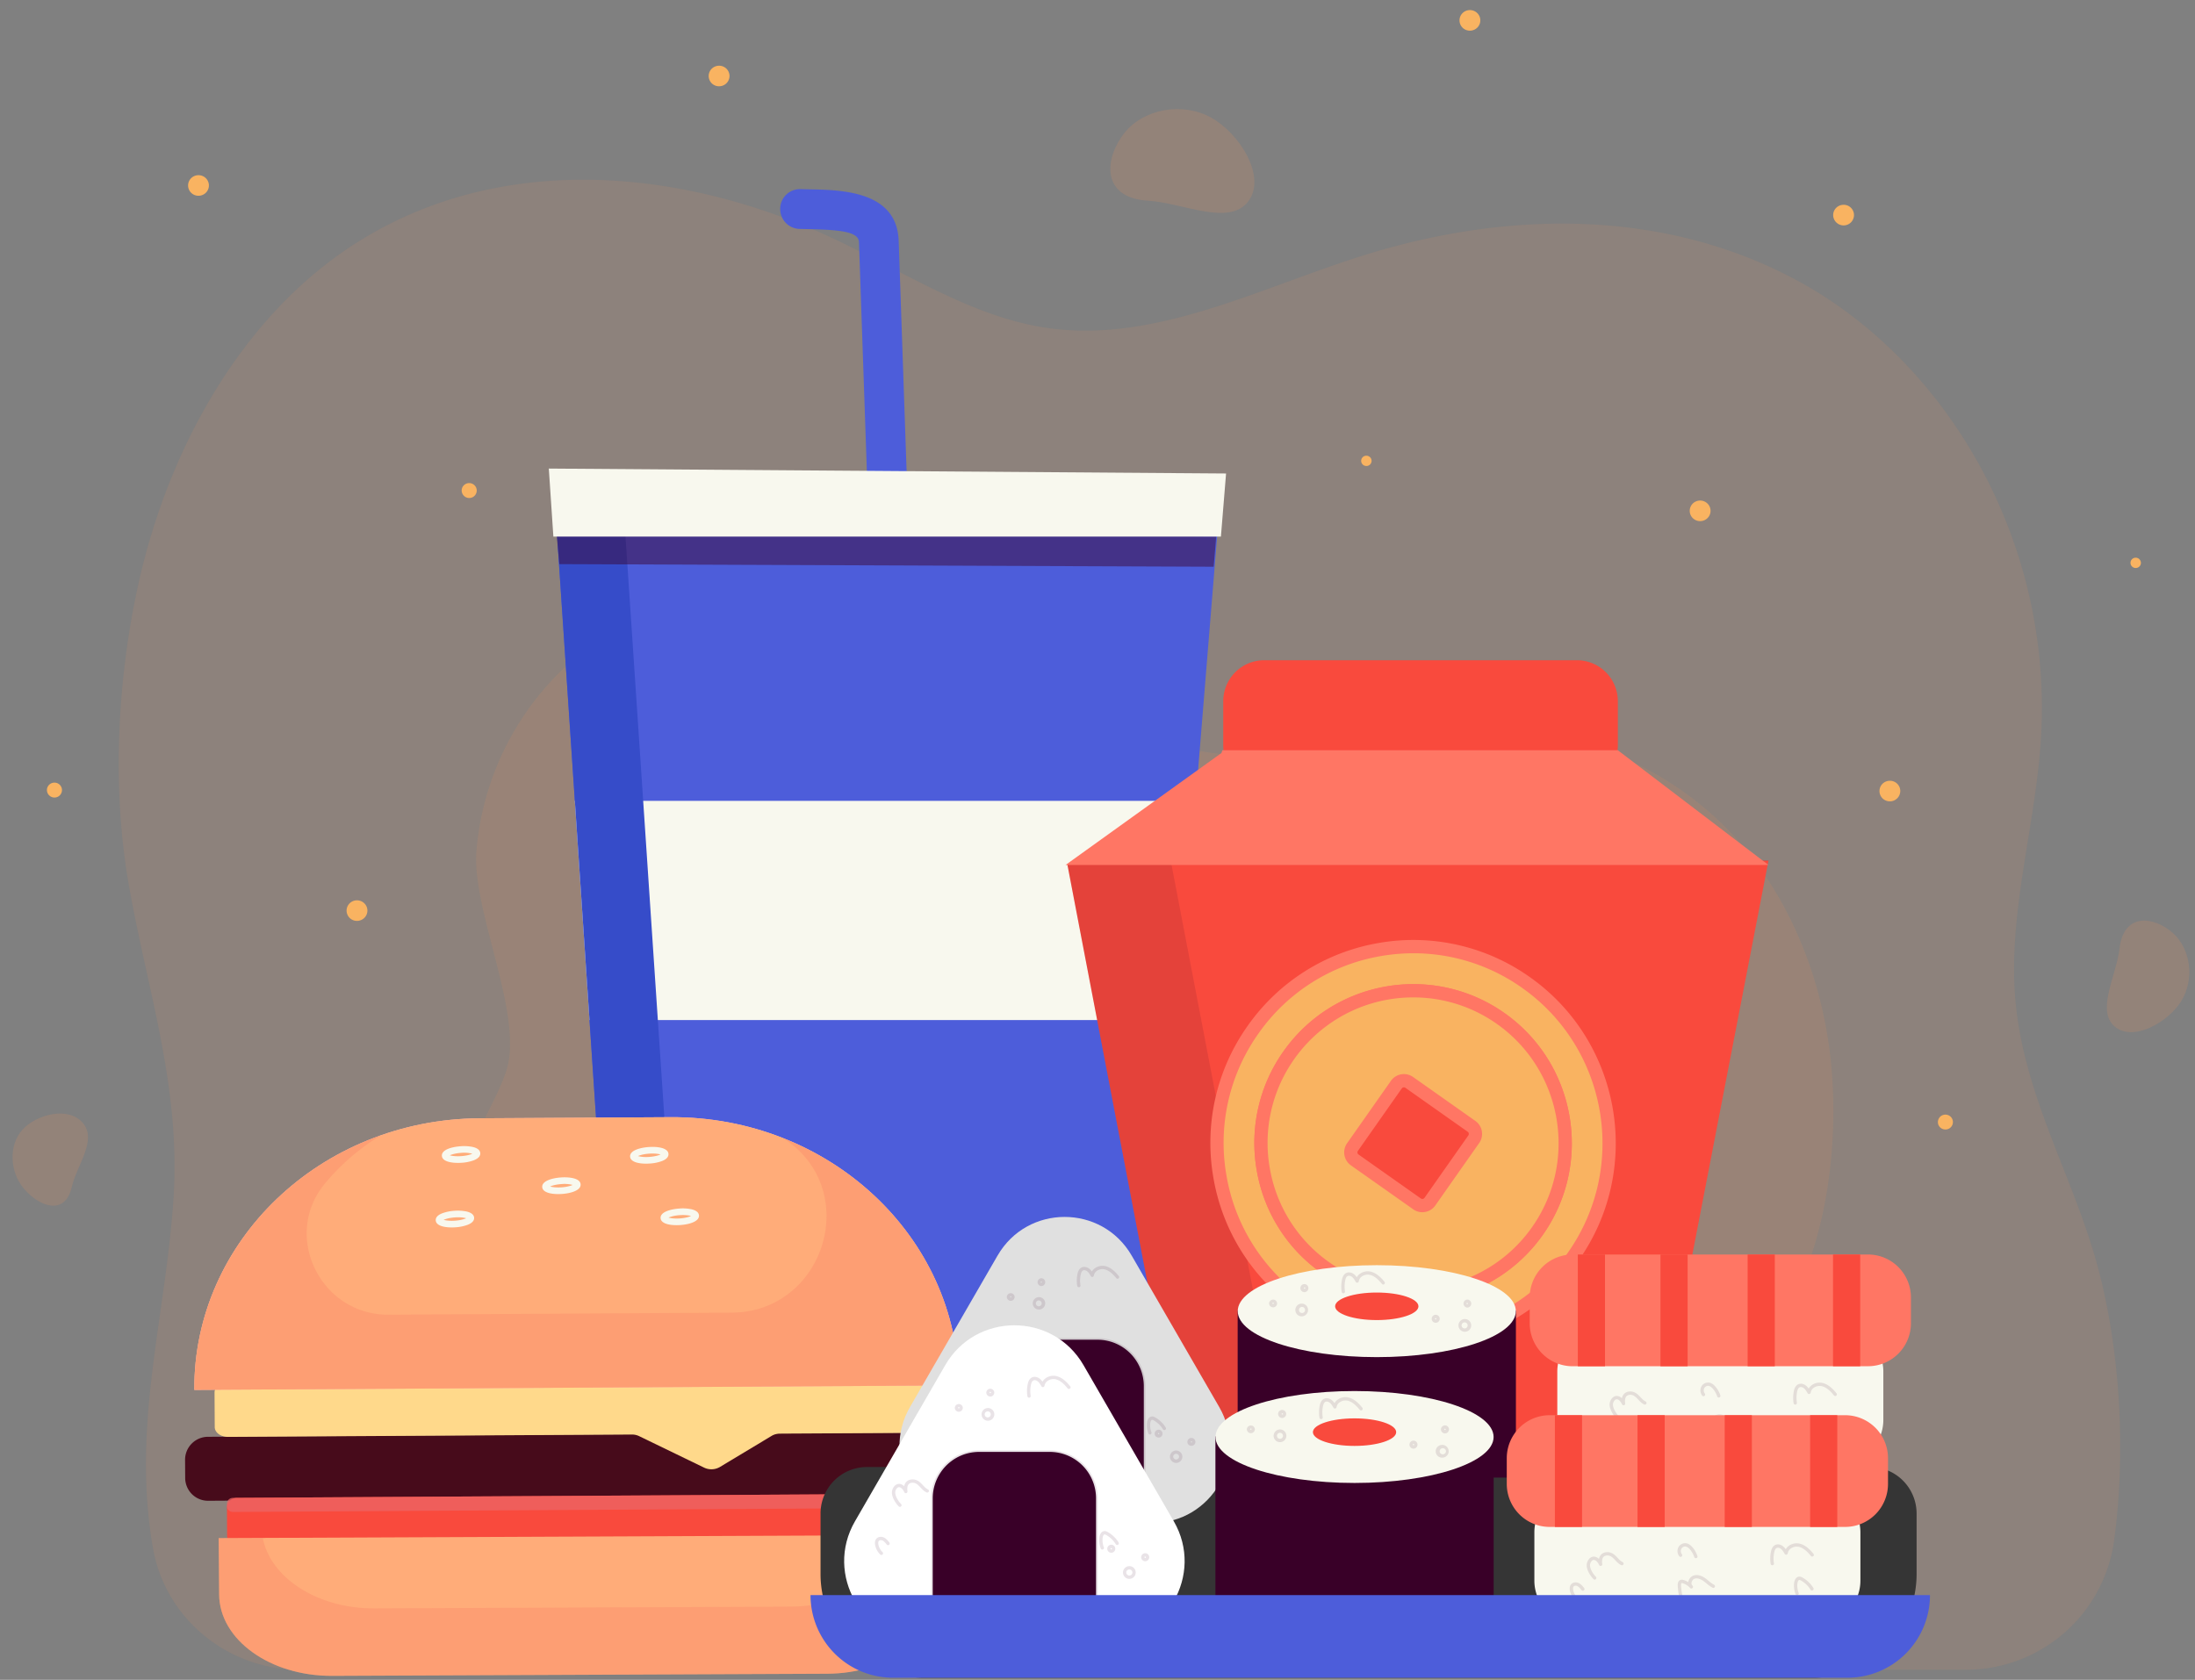 <svg width="145" height="111" fill="none" xmlns="http://www.w3.org/2000/svg"><rect width="100%" height="100%" fill="#808080" stroke="none"/><g opacity=".61"><g opacity=".61"><path opacity=".41" d="M1.58 78.546c-.96-1.144-1.005-2.886-.102-3.892.902-1.004 3.039-1.59 3.999-.446.96 1.144-.404 2.781-.732 4.213-.455 1.998-2.206 1.269-3.165.125Z" fill="#FF9455"/></g><g opacity=".61"><path opacity=".41" d="M143.535 61.648c1.199 1.066 1.446 3.086.552 4.513-.896 1.428-3.216 2.715-4.416 1.65-1.2-1.065.138-3.36.342-5.124.284-2.46 2.321-2.104 3.522-1.038Z" fill="#FF9455"/></g><g opacity=".61"><path opacity=".41" d="M74.262 8.805c1.279-1.621 3.85-2.084 5.744-1.035 1.893 1.05 3.708 3.945 2.43 5.566-1.278 1.62-4.315.064-6.59-.072-3.174-.19-2.863-2.839-1.584-4.46Z" fill="#FF9455"/></g><g opacity=".61"><path opacity=".28" d="M10.086 102.19c-1.366-8.073.823-14.96 1.368-22.877.517-7.494-1.72-13.797-2.961-20.936-1.105-6.354-.737-13.549.65-19.793 1.893-8.524 6.253-16.418 12.535-21.23 9.79-7.498 22.845-6.615 33.658-1.457 4.529 2.16 8.916 5.034 13.766 5.762 7.074 1.06 13.96-2.568 20.85-4.745 9.381-2.962 19.679-3.182 28.53 1.494 10.036 5.302 17.171 17.27 16.337 30.452-.377 5.972-2.309 11.867-1.626 17.8.694 6.017 3.699 11.053 5.291 16.72 1.462 5.211 2.029 12.072 1.174 18.395a9.88 9.88 0 0 1-9.789 8.559H19.805c-4.747 0-8.9-3.371-9.704-8.058l-.015-.086Z" fill="#FF9455"/></g><g opacity=".61"><g opacity=".66"><path opacity=".47" d="M120.997 70.71c-.472-5.78-2.746-11.569-6.683-15.706-6.134-6.447-15.416-8.072-23.548-6.582-3.408.624-6.786 1.73-10.275 1.381-5.087-.506-9.568-3.986-14.2-6.538-6.306-3.472-13.533-5.34-20.238-3.83a18.805 18.805 0 0 0-14.576 16.77c-.335 3.89 3.088 10.745 2.007 14.432-1.096 3.74-9.097 15.194-8.9 23.906.168 7.427 1.542 10.475 3.566 13.963a3.65 3.65 0 0 0 3.16 1.828h80.369a3.636 3.636 0 0 0 2.138-.691 3.65 3.65 0 0 0 1.327-1.816c1.115-3.426 1.647-6.669.114-11.407-1.517-4.69 2.605-8.553 4.199-12.919 1.418-3.885 1.887-8.557 1.54-12.79Z" fill="#FF9455"/></g></g></g><path d="M59.95 72.402a1.31 1.31 0 0 1-1.31-1.27l-1.896-55.129c-.024-.675-1.144-.82-3.34-.862l-.587-.014a1.308 1.308 0 0 1-1.19-.844 1.316 1.316 0 0 1-.086-.505 1.302 1.302 0 0 1 1.348-1.28l.565.013c2.167.042 5.795.112 5.912 3.4l1.896 55.13a1.316 1.316 0 0 1-1.265 1.36h-.047Z" fill="#4D5DDA"/><path d="m42.263 92.928 31.725.231a1.841 1.841 0 0 0 1.85-1.696l4.9-60.127-44.23-.322 4.033 60.288a1.744 1.744 0 0 0 1.722 1.626Z" fill="#4D5DDA"/><path d="m37.973 52.918.969 14.487h38.857l1.18-14.487H37.973Z" fill="#F8F8EE"/><path d="m36.508 31.014 44.23.322-.029.365-39.66-.29L45.082 91.7a1.742 1.742 0 0 0 .672 1.253l-3.49-.025a1.737 1.737 0 0 1-1.723-1.626l-4.033-60.29v.002Z" fill="#364CC9"/><path opacity=".46" d="m80.341 35.45-43.59-.317.2 2.144 43.222.172.168-1.999Z" fill="#390028"/><path d="m36.254 30.962.301 4.494h44.098l.34-4.168-44.739-.326Z" fill="#F8F8EE"/><path d="M104.163 43.626H83.517a2.707 2.707 0 0 0-2.506 1.679c-.136.33-.206.683-.206 1.04v2.887a2.722 2.722 0 0 0 1.674 2.511c.329.137.682.207 1.038.207h20.646a2.71 2.71 0 0 0 2.711-2.718v-2.887a2.71 2.71 0 0 0-2.711-2.719ZM70.505 57.1l7.68 40.126h30.843l7.798-40.361-46.321.235Z" fill="#F94A3D"/><path opacity=".11" d="m116.819 56.901.006-.035-46.32.234 7.68 40.127h6.88L77.381 57.1l39.437-.199Z" fill="#390028"/><path d="M80.746 49.576h26.128l9.951 7.582H70.388l10.3-7.4" fill="#FF7664"/><path d="M87.565 83.773c-4.538-3.203-5.627-9.486-2.431-14.034 3.195-4.549 9.463-5.64 14.001-2.438 4.539 3.202 5.627 9.485 2.433 14.034-3.196 4.548-9.465 5.64-14.003 2.438Zm13.242-18.851c-5.85-4.127-13.93-2.721-18.047 3.141-4.118 5.864-2.715 13.962 3.134 18.088 5.85 4.128 13.93 2.722 18.048-3.141 4.117-5.863 2.713-13.961-3.135-18.088Z" fill="#F9B361"/><path d="M87.817 83.414c4.335 3.058 10.344 2.012 13.393-2.332 3.051-4.344 2.007-10.366-2.327-13.423-4.333-3.056-10.342-2.012-13.392 2.331a9.579 9.579 0 0 0-1.61 7.196 9.587 9.587 0 0 0 3.936 6.228Zm5.519 2.629c-2.086 0-4.191-.62-6.023-1.913a10.43 10.43 0 0 1-4.294-6.795 10.466 10.466 0 0 1 1.756-7.85c3.33-4.737 9.883-5.879 14.612-2.543 4.728 3.336 5.867 9.906 2.539 14.645a10.477 10.477 0 0 1-8.59 4.456Zm.041-23.053c-.72 0-1.444.062-2.168.188a12.415 12.415 0 0 0-8.091 5.137 12.475 12.475 0 0 0-2.098 9.368 12.475 12.475 0 0 0 5.127 8.11 12.415 12.415 0 0 0 9.345 2.103 12.415 12.415 0 0 0 8.091-5.138c3.972-5.657 2.614-13.497-3.029-17.478a12.405 12.405 0 0 0-7.177-2.29Zm-.055 25.97c-2.751 0-5.434-.857-7.68-2.45a13.34 13.34 0 0 1-5.484-8.677 13.359 13.359 0 0 1 2.244-10.022 13.314 13.314 0 0 1 8.657-5.497 13.29 13.29 0 0 1 10 2.25c6.037 4.259 7.489 12.647 3.24 18.698a13.288 13.288 0 0 1-8.657 5.497c-.766.133-1.542.2-2.32.2Z" fill="#FF7664"/><path d="M94.458 79.403a.61.61 0 0 1-.85.147l-4.116-2.903a.612.612 0 0 1-.147-.852l2.899-4.125a.607.607 0 0 1 .848-.148l4.117 2.905a.61.61 0 0 1 .147.85l-2.898 4.126Zm4.677-12.102c-4.538-3.202-10.806-2.11-14.001 2.438-3.196 4.548-2.107 10.831 2.431 14.034 4.54 3.202 10.808 2.11 14.003-2.438 3.194-4.55 2.106-10.832-2.433-14.034Z" fill="#F9B361"/><path d="M92.742 71.849a.174.174 0 0 0-.141.073l-2.898 4.126a.173.173 0 0 0 .04.24l4.118 2.905a.174.174 0 0 0 .24-.042l2.897-4.126a.176.176 0 0 0 .005-.19.165.165 0 0 0-.047-.05l-4.116-2.904a.168.168 0 0 0-.098-.032Zm1.216 8.252c-.215 0-.425-.067-.601-.192l-4.117-2.904a1.05 1.05 0 0 1-.252-1.462l2.897-4.125a1.048 1.048 0 0 1 1.459-.254l4.117 2.905c.228.16.38.401.428.678.047.276-.014.554-.176.783l-2.898 4.126c-.203.29-.527.445-.857.445Zm-.594-14.194a9.6 9.6 0 0 0-7.873 4.084 9.58 9.58 0 0 0-1.61 7.194 9.587 9.587 0 0 0 3.936 6.23c4.335 3.057 10.344 2.011 13.393-2.333 3.051-4.344 2.007-10.365-2.327-13.423a9.546 9.546 0 0 0-5.519-1.752Zm-.028 20.136a10.41 10.41 0 0 1-6.023-1.913 10.427 10.427 0 0 1-4.294-6.795 10.462 10.462 0 0 1 1.757-7.849c3.329-4.738 9.882-5.88 14.611-2.543 4.728 3.335 5.867 9.905 2.539 14.644a10.482 10.482 0 0 1-8.59 4.456Z" fill="#FF7664"/><path d="m62.601 98.882-48.849.287a1.506 1.506 0 0 1-1.4-.926 1.517 1.517 0 0 1-.119-.578l-.007-1.2a1.515 1.515 0 0 1 1.501-1.523l48.85-.288a1.51 1.51 0 0 1 1.518 1.506l.007 1.2a1.515 1.515 0 0 1-1.5 1.522Z" fill="#470B1B"/><path d="m61.243 94.676-9.724.056a1.073 1.073 0 0 0-.538.144l-3.438 2.068a1.114 1.114 0 0 1-1.016.041l-4.313-2.09a1.086 1.086 0 0 0-.478-.105l-26.676.158c-.481.002-.873-.29-.875-.65l-.013-2.28c-.002-.361.386-.658.867-.66l46.183-.273c.48-.003.873.289.875.652l.013 2.278c.002.362-.387.658-.867.661Z" fill="#FFD98B"/><path d="m60.603 101.85-44.946.265a.654.654 0 0 1-.656-.649l-.009-1.833a.654.654 0 0 1 .647-.657l44.946-.265a.65.65 0 0 1 .656.65l.01 1.833a.653.653 0 0 1-.648.656Z" fill="#F94A3D"/><path opacity=".74" d="m60.852 99.64-45.469.268a.391.391 0 0 1-.393-.39v-.148a.393.393 0 0 1 .388-.393l45.468-.268c.216 0 .391.173.393.389v.15a.391.391 0 0 1-.387.392Z" fill="#EC6565"/><path d="m54.645 110.598-32.709.141c-4.096.017-7.437-2.388-7.461-5.375l-.03-3.729 47.545-.204.031 3.728c.024 2.987-3.278 5.421-7.376 5.439Z" fill="#FFAC79"/><path opacity=".25" d="m61.991 101.431-2.457.012c-.46 2.648-3.545 4.706-7.309 4.721l-27.484.118c-3.764.017-6.88-2.015-7.382-4.659l-2.914.012.03 3.729c.024 2.987 3.365 5.392 7.46 5.375l32.71-.141c4.098-.017 7.4-2.452 7.376-5.439l-.03-3.728Z" fill="#F97762"/><path d="m63.337 91.544-50.5.298c-.059-9.85 8.378-17.885 18.842-17.946l12.607-.074c10.463-.062 18.993 7.874 19.05 17.722Z" fill="#FFB6AF"/><path opacity=".08" d="m63.337 91.544-50.5.298c-.059-9.85 8.378-17.885 18.842-17.946l12.607-.074c10.463-.062 18.993 7.874 19.05 17.722Z" fill="#FFF6F7"/><path d="m63.337 91.544-50.5.298c-.059-9.85 8.378-17.885 18.842-17.946l12.607-.074c10.463-.062 18.993 7.874 19.05 17.722Z" fill="#FFAC79"/><path opacity=".25" d="m51.739 75.21.115.076c5.103 3.406 2.608 11.416-3.523 11.452l-22.676.134c-4.473.026-7.05-5.209-4.196-8.659a14.76 14.76 0 0 1 3.69-3.187c-7.229 2.547-12.357 9.129-12.312 16.816l50.5-.297c-.043-7.361-4.82-13.652-11.598-16.335Z" fill="#F97762"/><path d="M36.346 78.403c.14.042.4.078.748.055.349-.025.601-.099.735-.16a2.179 2.179 0 0 0-.75-.056c-.347.024-.6.098-.733.16Zm.529.5c-.515 0-1.032-.118-1.056-.464-.027-.402.646-.593 1.23-.635.58-.04 1.278.053 1.306.455.028.402-.644.594-1.23.636a3.898 3.898 0 0 1-.25.008Zm7.289 1.553c.141.043.404.08.749.056.348-.025.6-.098.735-.16-.142-.043-.4-.08-.75-.056-.348.024-.6.098-.734.16Zm.53.502c-.516 0-1.031-.118-1.056-.465-.01-.134.057-.326.43-.471.214-.084.498-.142.8-.163a2.79 2.79 0 0 1 .813.048c.39.092.483.271.493.407.026.403-.645.594-1.23.635a3.953 3.953 0 0 1-.25.01Zm-2.545-4.567c.141.042.4.083.75.056.348-.025.6-.098.735-.16-.141-.043-.398-.08-.75-.056-.348.024-.6.098-.735.16Zm.53.502c-.515 0-1.03-.118-1.055-.465-.01-.134.057-.326.43-.471.213-.084.498-.142.8-.163.58-.042 1.278.052 1.305.455.01.135-.058.327-.429.472a2.808 2.808 0 0 1-.8.163 3.899 3.899 0 0 1-.25.009ZM29.31 80.606c.142.042.404.08.75.055.348-.024.6-.098.735-.16-.142-.043-.401-.081-.75-.056-.347.025-.601.098-.735.16Zm.53.501c-.515 0-1.031-.118-1.055-.465-.01-.134.057-.326.43-.47.257-.093.526-.148.8-.164a2.87 2.87 0 0 1 .813.048c.39.092.483.272.492.407.01.136-.058.327-.43.472a2.809 2.809 0 0 1-.799.163 3.899 3.899 0 0 1-.251.01Zm-.123-4.766c.141.043.402.08.75.055.348-.024.6-.098.734-.16a2.202 2.202 0 0 0-.75-.056c-.347.025-.6.099-.734.16Zm.53.501c-.515 0-1.032-.118-1.056-.464-.01-.135.058-.326.43-.472.214-.083.498-.141.8-.163.272-.023.546-.007.814.048.39.092.482.272.492.407.01.136-.058.327-.43.473a2.805 2.805 0 0 1-.8.163 3.898 3.898 0 0 1-.25.008Z" fill="#F8F8EE"/><path d="M119.769 110.862H61.044c-3.777 0-6.84-3.069-6.84-6.855v-3.994a3.081 3.081 0 0 1 .9-2.175 3.067 3.067 0 0 1 2.169-.9h66.268a3.059 3.059 0 0 1 2.17.9 3.084 3.084 0 0 1 .898 2.175v3.994c0 3.786-3.063 6.855-6.84 6.855Z" fill="#353535"/><path d="m65.897 82.968-5.783 10.005c-1.969 3.406.492 7.665 4.43 7.665h11.567c3.939 0 6.4-4.26 4.43-7.665l-5.783-10.005c-1.968-3.407-6.891-3.407-8.86 0Z" fill="#E0E0E0"/><path opacity=".11" d="M62.995 92.052a.113.113 0 0 1-.078-.032c-.194-.191-.413-.536-.438-.84a.644.644 0 0 1 .175-.481.428.428 0 0 1 .32-.126c.11.01.21.068.294.148a.57.57 0 0 1 .073-.196c.156-.257.502-.293.75-.176.16.076.271.195.38.312.1.106.193.206.316.263a.109.109 0 0 1 .067.106.109.109 0 0 1-.075.1.11.11 0 0 1-.086-.008c-.16-.075-.272-.195-.38-.311-.1-.107-.194-.207-.316-.265-.152-.072-.377-.057-.471.094-.064.106-.064.287-.045.408a.11.11 0 0 1-.076.123.108.108 0 0 1-.13-.06c-.07-.152-.195-.31-.319-.319-.066-.013-.116.032-.148.064a.403.403 0 0 0-.11.306c.02.238.202.533.373.702a.11.11 0 0 1 .025.12.112.112 0 0 1-.101.069v-.001Zm-1.187 3.084a.113.113 0 0 1-.075-.03 1.155 1.155 0 0 1-.326-.59c-.034-.158-.018-.288.046-.386.116-.18.355-.196.516-.12.153.072.262.209.35.32a.11.11 0 0 1-.055.174.11.11 0 0 1-.083-.01.11.11 0 0 1-.032-.028c-.078-.097-.166-.208-.272-.258-.079-.038-.194-.031-.242.041-.038.06-.028.154-.014.222a.924.924 0 0 0 .262.476.11.11 0 0 1 .027.12.11.11 0 0 1-.102.07Zm7.667-4.457a.108.108 0 0 1-.104-.075 1.442 1.442 0 0 0-.278-.49c-.09-.103-.174-.161-.255-.179a.282.282 0 0 0-.288.139.318.318 0 0 0 .03.342.11.11 0 0 1-.015.154.11.11 0 0 1-.154-.016.537.537 0 0 1-.051-.587.495.495 0 0 1 .523-.246c.13.027.249.106.374.248.143.165.253.36.322.567a.111.111 0 0 1-.016.098.11.11 0 0 1-.088.045Zm-.947 4.363a.11.11 0 0 1-.107-.085 4.601 4.601 0 0 1-.11-.764c-.014-.25.084-.344.168-.378a.316.316 0 0 1 .218.004c.104.031.2.075.29.131a.534.534 0 0 1 .295-.402c.306-.134.623.033.786.146.079.054.154.117.228.178.116.095.224.185.347.247a.11.11 0 0 1 .048.147c-.029.056-.096.077-.147.048a2.131 2.131 0 0 1-.387-.274c-.07-.057-.14-.115-.214-.166-.126-.086-.365-.215-.573-.126-.084.036-.152.138-.167.245a.216.216 0 0 0 .028.148l.04.041a.109.109 0 0 1-.002.15.108.108 0 0 1-.148.009.36.36 0 0 1-.055-.054 1.081 1.081 0 0 0-.433-.26c-.013-.005-.055-.02-.07-.01-.017.007-.04.057-.033.165.013.244.048.487.104.726a.11.11 0 0 1-.02.093.11.11 0 0 1-.086.041Zm2.74-9.984a.11.11 0 0 1-.108-.092 2.173 2.173 0 0 1 .014-.768c.027-.135.08-.325.24-.425.175-.111.394-.054.534.054.072.056.13.123.178.194a.724.724 0 0 1 .21-.223.864.864 0 0 1 .656-.14c.408.082.717.416.915.661a.108.108 0 0 1 .024.08.11.11 0 0 1-.077.094.108.108 0 0 1-.084-.009.11.11 0 0 1-.032-.028c-.177-.217-.451-.514-.79-.583a.633.633 0 0 0-.488.105.454.454 0 0 0-.2.308.11.11 0 0 1-.087.092.112.112 0 0 1-.115-.053c-.066-.115-.14-.245-.243-.324-.078-.06-.2-.099-.284-.044-.066.042-.113.135-.142.283-.045.228-.05.461-.014.69a.11.11 0 0 1-.09.127l-.017.001Zm4.693 9.732a.109.109 0 0 1-.101-.069 1.483 1.483 0 0 1-.092-.71c.023-.185.115-.389.312-.41.098-.017.173.027.24.064.278.157.516.386.687.663a.11.11 0 0 1-.033.156.108.108 0 0 1-.085.013.11.11 0 0 1-.068-.054 1.67 1.67 0 0 0-.61-.586.225.225 0 0 0-.107-.039c-.06.007-.106.118-.118.22-.024.203.002.41.076.603a.109.109 0 0 1-.1.15Z" fill="#390028"/><path opacity=".11" d="M65.206 100.529H75.45v-8.934c-.001-.785-.312-1.536-.865-2.09a2.95 2.95 0 0 0-2.086-.868h-4.343a2.95 2.95 0 0 0-2.085.867 2.964 2.964 0 0 0-.865 2.09v8.935Zm10.352.219H65.096a.102.102 0 0 1-.041-.009.102.102 0 0 1-.06-.059.107.107 0 0 1-.008-.042v-9.044c0-.842.335-1.65.93-2.244.594-.596 1.4-.93 2.24-.932h4.342c.84.001 1.646.336 2.24.931.594.596.928 1.403.929 2.245v9.044a.107.107 0 0 1-.008.042.102.102 0 0 1-.06.059.102.102 0 0 1-.042.009Z" fill="#390028"/><path d="M75.558 100.638H65.096v-9.044a3.072 3.072 0 0 1 1.89-2.833c.37-.154.769-.233 1.17-.233H72.5c.811 0 1.59.323 2.163.898a3.07 3.07 0 0 1 .896 2.168v9.044Z" fill="#390028"/><path opacity=".11" d="M68.786 84.682a.041.041 0 0 0-.03.012.041.041 0 0 0-.012.03c0 .045.083.045.083 0a.042.042 0 0 0-.041-.042Zm0 .302a.26.26 0 0 1-.172-.438.26.26 0 0 1 .172-.083.259.259 0 0 1 .26.26.26.26 0 0 1-.26.26Zm-2.018.673a.042.042 0 0 0-.042.041c0 .044.083.046.083 0a.041.041 0 0 0-.041-.041Zm0 .3a.26.26 0 0 1-.26-.259.261.261 0 0 1 .439-.176c.048.046.077.11.08.176a.258.258 0 0 1-.26.26Zm1.867-.025a.192.192 0 1 0-.001.383.192.192 0 0 0 .001-.383Zm0 .602a.41.41 0 0 1-.29-.702.41.41 0 0 1 .7.291.41.41 0 0 1-.41.411ZM78.71 95.236a.044.044 0 0 0-.018.004.042.042 0 0 0-.023.041c0 .011.005.021.013.028a.044.044 0 0 0 .06-.005.041.041 0 0 0-.006-.058.045.045 0 0 0-.026-.01Zm.115.138h.003-.003Zm-.117.164a.26.26 0 0 1-.023-.52.262.262 0 0 1 .19.059.262.262 0 0 1-.017.414.26.26 0 0 1-.15.047Zm-2.173-.846a.039.039 0 0 0-.031.015.04.04 0 0 0-.01.03c0 .007.003.018.015.027a.04.04 0 0 0 .058-.004c.014-.018.012-.045-.006-.058a.041.041 0 0 0-.026-.01Zm.116.138h.003-.003Zm-.116.163a.265.265 0 0 1-.23-.139.26.26 0 1 1 .43.046.26.26 0 0 1-.2.093Zm1.16 1.072a.19.19 0 0 0-.184.133.188.188 0 0 0-.008.075.193.193 0 0 0 .336.1.193.193 0 0 0 .047-.135.19.19 0 0 0-.191-.174Zm0 .602a.41.41 0 1 1 0-.82.41.41 0 0 1 0 .82Z" fill="#390028"/><path d="M121.585 96.669h-15.883a2.832 2.832 0 0 1-1.997-.832 2.847 2.847 0 0 1-.831-2.001v-3.21c.003-.75.301-1.47.831-2 .53-.532 1.248-.83 1.997-.833h15.883a2.839 2.839 0 0 1 2.827 2.833v3.21a2.838 2.838 0 0 1-2.827 2.833Z" fill="#F8F8EE"/><path opacity=".11" d="M106.86 93.761a.11.11 0 0 1-.077-.031c-.198-.197-.425-.55-.452-.865a.645.645 0 0 1 .18-.492.402.402 0 0 1 .327-.129.491.491 0 0 1 .304.154.638.638 0 0 1 .077-.207c.162-.264.519-.299.768-.18.165.078.281.202.392.322.103.108.2.212.326.272a.107.107 0 0 1 .063.105.12.12 0 0 1-.01.042.11.11 0 0 1-.147.052c-.164-.079-.279-.202-.39-.323-.103-.108-.2-.211-.327-.272-.16-.075-.392-.06-.488.097-.068.112-.07.292-.049.425a.107.107 0 0 1-.076.123.106.106 0 0 1-.076-.005.11.11 0 0 1-.054-.055c-.073-.157-.202-.321-.33-.331-.075-.012-.123.033-.156.065a.429.429 0 0 0-.115.319c.02.247.21.552.387.727a.109.109 0 0 1 .03.056.107.107 0 0 1-.005.064.116.116 0 0 1-.041.05.107.107 0 0 1-.061.017Zm-1.224 1.382a.111.111 0 0 1-.075-.03 1.18 1.18 0 0 1-.335-.605c-.034-.163-.018-.297.047-.399.119-.182.361-.198.528-.12.158.073.265.209.36.328a.11.11 0 0 1 .02.038c.004.014.005.028.004.042a.116.116 0 0 1-.013.041.1.1 0 0 1-.028.033.11.11 0 0 1-.154-.017c-.083-.106-.17-.215-.281-.267-.086-.038-.204-.032-.253.043-.04.062-.031.16-.017.233.04.187.137.363.272.49a.108.108 0 0 1-.014.17.108.108 0 0 1-.061.02Zm7.905-2.796a.106.106 0 0 1-.064-.021.107.107 0 0 1-.04-.055 1.454 1.454 0 0 0-.287-.506c-.094-.107-.18-.167-.264-.186a.291.291 0 0 0-.301.144.34.34 0 0 0 .03.357.103.103 0 0 1 .025.08.103.103 0 0 1-.04.074.103.103 0 0 1-.037.02.102.102 0 0 1-.083-.009.105.105 0 0 1-.033-.027.552.552 0 0 1-.054-.602.506.506 0 0 1 .539-.25c.132.027.258.111.381.255.147.165.262.368.332.582a.126.126 0 0 1 .004.05.104.104 0 0 1-.02.048.109.109 0 0 1-.088.046Zm-.977 2.7a.111.111 0 0 1-.068-.025.113.113 0 0 1-.038-.06 4.633 4.633 0 0 1-.113-.787c-.014-.257.085-.352.169-.389a.342.342 0 0 1 .225.003c.106.034.208.08.303.14a.553.553 0 0 1 .303-.417c.312-.136.638.034.804.15.081.056.16.12.238.184.118.098.231.19.357.255a.115.115 0 0 1 .034.026c.009.01.016.023.021.037a.123.123 0 0 1 .005.043.1.1 0 0 1-.012.041.1.1 0 0 1-.026.034.116.116 0 0 1-.037.02.113.113 0 0 1-.084-.006c-.148-.076-.274-.18-.397-.281a3.663 3.663 0 0 0-.223-.173c-.104-.072-.369-.23-.594-.13-.086.038-.158.144-.174.256a.224.224 0 0 0 .029.154l.041.043c.019.02.029.046.029.074 0 .028-.01.055-.029.075a.11.11 0 0 1-.149.011 1.145 1.145 0 0 0-.503-.326.237.237 0 0 0-.077-.01c-.017.008-.042.06-.034.173.013.249.05.501.107.75a.101.101 0 0 1 0 .049.107.107 0 0 1-.107.085Zm6.028-2.232a.11.11 0 0 1-.108-.092 2.285 2.285 0 0 1 .014-.791c.028-.138.084-.334.246-.436.157-.099.376-.076.548.057a.913.913 0 0 1 .186.203.73.73 0 0 1 .217-.234.877.877 0 0 1 .673-.144c.422.086.74.43.942.68.011.01.019.024.025.038a.111.111 0 0 1-.005.089.108.108 0 0 1-.113.06.113.113 0 0 1-.043-.017.102.102 0 0 1-.032-.031c-.183-.226-.464-.532-.818-.605a.676.676 0 0 0-.504.108.468.468 0 0 0-.207.322.112.112 0 0 1-.089.091.109.109 0 0 1-.114-.052c-.072-.125-.146-.254-.252-.335-.079-.061-.207-.1-.298-.045-.068.044-.116.14-.147.294-.046.235-.05.476-.013.713a.122.122 0 0 1-.002.042.108.108 0 0 1-.017.039.11.11 0 0 1-.032.029.103.103 0 0 1-.039.015.079.079 0 0 1-.018.002Zm1.637 1.972a.108.108 0 0 1-.101-.069 1.516 1.516 0 0 1-.094-.73c.022-.19.118-.4.318-.422.09-.014.171.026.243.067.291.163.535.398.709.683a.097.097 0 0 1 .015.04.103.103 0 0 1-.019.081.108.108 0 0 1-.032.03.104.104 0 0 1-.082.012.111.111 0 0 1-.039-.017.11.11 0 0 1-.028-.032 1.753 1.753 0 0 0-.63-.606.274.274 0 0 0-.113-.04c-.065.007-.113.12-.126.23-.024.21.004.427.081.623a.12.12 0 0 1 .008.042.101.101 0 0 1-.009.042.109.109 0 0 1-.101.066Z" fill="#390028"/><path d="M123.407 90.28H103.88a2.832 2.832 0 0 1-1.997-.832 2.849 2.849 0 0 1-.832-2.001V85.73a2.85 2.85 0 0 1 .831-2.002 2.835 2.835 0 0 1 1.998-.832h19.527c.75.002 1.468.301 1.998.832.529.531.828 1.251.83 2.002v1.716a2.843 2.843 0 0 1-.831 2 2.83 2.83 0 0 1-1.997.832Z" fill="#FF7664"/><path d="M104.229 90.28h1.795v-7.383h-1.795v7.382Zm5.459 0h1.795v-7.383h-1.795v7.382Zm5.759 0h1.795v-7.383h-1.795v7.382Zm5.642 0h1.795v-7.383h-1.795v7.382Z" fill="#F94A3D"/><path d="M100.14 97.637H81.759V86.6h18.381v11.037Z" fill="#390028"/><path d="M81.764 86.64c0-1.679 4.112-3.038 9.185-3.038s9.185 1.36 9.185 3.037c0 1.678-4.112 3.038-9.185 3.038s-9.185-1.36-9.185-3.038Z" fill="#F8F8EE"/><path d="M88.197 86.319c0-.502 1.233-.91 2.752-.91 1.52 0 2.752.408 2.752.91s-1.232.91-2.752.91c-1.52 0-2.752-.408-2.752-.91Z" fill="#F94A3D"/><path opacity=".11" d="M88.74 85.459a.108.108 0 0 1-.108-.092 2.228 2.228 0 0 1 .016-.792c.026-.138.082-.333.244-.435.18-.114.406-.055.547.055a.906.906 0 0 1 .187.205.738.738 0 0 1 .216-.234.892.892 0 0 1 .674-.145c.42.086.74.43.942.68a.108.108 0 0 1 .012.122.108.108 0 0 1-.148.044.109.109 0 0 1-.033-.028c-.182-.224-.464-.531-.817-.603a.66.66 0 0 0-.505.109.48.48 0 0 0-.206.32.112.112 0 0 1-.088.092.11.11 0 0 1-.115-.052c-.077-.133-.149-.256-.252-.336-.08-.061-.205-.1-.297-.043-.07.042-.117.139-.148.293a2.049 2.049 0 0 0-.014.713.11.11 0 0 1-.09.126l-.018.001ZM86.18 85.072a.045.045 0 0 0-.043.028.048.048 0 0 0-.003.017c0 .05.093.05.093 0a.046.046 0 0 0-.046-.045Zm0 .31a.262.262 0 0 1-.256-.16.266.266 0 0 1 .15-.353.263.263 0 0 1 .357.248.265.265 0 0 1-.25.265Zm-2.08.694a.046.046 0 0 0-.046.046c0 .05.092.05.092 0a.045.045 0 0 0-.003-.017.046.046 0 0 0-.043-.028Zm0 .31a.265.265 0 0 1-.265-.264.267.267 0 0 1 .446-.176c.05.046.08.11.084.176a.265.265 0 0 1-.265.265Zm1.925-.026a.202.202 0 1 0 0 .403.202.202 0 0 0 0-.403Zm0 .62a.417.417 0 0 1-.421-.25.422.422 0 0 1 .421-.588.42.42 0 0 1 .273.703.42.42 0 0 1-.273.135ZM96.923 86.093a.046.046 0 0 0-.046.045c0 .05.092.05.092 0a.045.045 0 0 0-.014-.032.044.044 0 0 0-.015-.01.048.048 0 0 0-.017-.003Zm0 .31a.266.266 0 0 1 0-.53.265.265 0 0 1 0 .53Zm-2.081.695a.046.046 0 0 0-.046.046c0 .05.092.05.092 0a.046.046 0 0 0-.046-.046Zm0 .31a.265.265 0 1 1 0-.53.265.265 0 0 1 0 .53Zm1.925-.027a.202.202 0 0 0-.2.12.202.202 0 0 0 .2.28.2.2 0 0 0 .185-.2.202.202 0 0 0-.185-.2Zm0 .62a.42.42 0 0 1-.297-.718.42.42 0 1 1 .594.595.42.42 0 0 1-.297.123Z" fill="#390028"/><path d="M120.07 107.287h-15.882a2.838 2.838 0 0 1-2.829-2.835v-3.208c.002-.751.301-1.47.831-2.002a2.834 2.834 0 0 1 1.998-.832h15.882a2.843 2.843 0 0 1 2.827 2.834v3.208a2.836 2.836 0 0 1-2.827 2.835Z" fill="#F8F8EE"/><path opacity=".11" d="M105.345 104.378a.11.11 0 0 1-.077-.031c-.199-.198-.425-.553-.451-.866a.637.637 0 0 1 .038-.263.635.635 0 0 1 .14-.227.407.407 0 0 1 .328-.13c.117.014.225.07.305.156a.612.612 0 0 1 .076-.209c.163-.263.517-.298.77-.179.164.078.28.2.391.32.102.11.199.213.325.273a.107.107 0 0 1 .057.062.087.087 0 0 1 .007.042.1.1 0 0 1-.01.042.124.124 0 0 1-.025.035.125.125 0 0 1-.037.022.102.102 0 0 1-.042.006.119.119 0 0 1-.042-.011c-.165-.078-.281-.2-.392-.321-.103-.109-.199-.213-.325-.273-.162-.076-.395-.061-.491.097-.067.111-.067.298-.047.424a.106.106 0 0 1-.014.076.105.105 0 0 1-.062.047.104.104 0 0 1-.13-.06c-.073-.156-.203-.321-.332-.33-.065-.012-.122.033-.156.067a.42.42 0 0 0-.113.317c.019.245.208.551.385.727a.1.1 0 0 1 .031.056.098.098 0 0 1-.006.063.104.104 0 0 1-.04.05.111.111 0 0 1-.061.018Zm-1.224 1.383a.114.114 0 0 1-.074-.03 1.191 1.191 0 0 1-.336-.605c-.036-.163-.019-.298.048-.399.12-.184.36-.198.527-.121.159.074.271.216.361.33a.12.12 0 0 1 .02.039.149.149 0 0 1 .003.042.11.11 0 0 1-.042.073.107.107 0 0 1-.038.02c-.014.003-.029.004-.043.003a.112.112 0 0 1-.04-.014.112.112 0 0 1-.033-.028c-.094-.122-.176-.218-.28-.266-.082-.04-.203-.034-.252.042-.042.063-.032.162-.017.233.04.188.137.362.272.491a.104.104 0 0 1 .031.056.111.111 0 0 1-.005.065.114.114 0 0 1-.04.05.113.113 0 0 1-.062.019Zm7.905-2.798a.106.106 0 0 1-.064-.02.114.114 0 0 1-.039-.055 1.512 1.512 0 0 0-.288-.507c-.094-.106-.18-.167-.265-.185a.284.284 0 0 0-.299.143.336.336 0 0 0 .03.358.108.108 0 0 1-.015.154.111.111 0 0 1-.037.02c-.014.004-.029.005-.043.004a.123.123 0 0 1-.041-.013.122.122 0 0 1-.033-.027.555.555 0 0 1-.053-.603.505.505 0 0 1 .537-.25c.132.029.258.111.383.255.146.166.26.369.33.582a.104.104 0 0 1 .006.043.119.119 0 0 1-.011.041.093.093 0 0 1-.026.033.095.095 0 0 1-.038.021.093.093 0 0 1-.034.006Zm-.977 2.7a.105.105 0 0 1-.068-.024.107.107 0 0 1-.038-.061 4.639 4.639 0 0 1-.113-.786c-.015-.257.085-.353.17-.388a.317.317 0 0 1 .225.004c.105.033.206.08.302.138a.545.545 0 0 1 .303-.418c.315-.136.64.036.805.151.081.056.158.12.235.183.12.098.233.192.359.256a.109.109 0 0 1 .055.064.109.109 0 0 1-.006.083c-.028.055-.096.078-.147.049a2.332 2.332 0 0 1-.4-.283c-.072-.059-.144-.119-.22-.172-.104-.071-.371-.229-.594-.13-.087.038-.16.144-.175.256a.22.22 0 0 0 .029.154l.041.043a.108.108 0 0 1 .027.075.106.106 0 0 1-.03.073.106.106 0 0 1-.071.034.115.115 0 0 1-.076-.022.335.335 0 0 1-.055-.058 1.145 1.145 0 0 0-.448-.267c-.048-.016-.068-.015-.075-.011-.017.008-.043.059-.036.174.014.252.051.505.108.749a.135.135 0 0 1 0 .049.108.108 0 0 1-.022.044.102.102 0 0 1-.038.03.096.096 0 0 1-.047.011Zm6.028-2.232a.11.11 0 0 1-.108-.092 2.208 2.208 0 0 1 .016-.79c.027-.138.083-.333.244-.436.183-.116.407-.053.548.057a.88.88 0 0 1 .187.203.707.707 0 0 1 .216-.234.88.88 0 0 1 .673-.144c.423.086.74.429.942.68.01.011.017.024.021.038.005.014.006.028.005.043a.102.102 0 0 1-.04.075.107.107 0 0 1-.038.02.104.104 0 0 1-.043.004.123.123 0 0 1-.041-.013.115.115 0 0 1-.033-.029c-.181-.225-.463-.532-.816-.605a.69.69 0 0 0-.505.11.474.474 0 0 0-.206.321.11.11 0 0 1-.089.092.12.12 0 0 1-.065-.009.123.123 0 0 1-.05-.043c-.076-.133-.148-.256-.252-.335-.08-.063-.207-.1-.297-.046-.069.044-.116.139-.147.294a2.028 2.028 0 0 0-.015.712.106.106 0 0 1-.024.089.116.116 0 0 1-.037.029.122.122 0 0 1-.046.009Zm1.637 1.973a.11.11 0 0 1-.101-.069 1.518 1.518 0 0 1-.094-.731c.023-.189.118-.398.318-.421.09-.014.175.028.244.066.288.162.532.397.708.683a.103.103 0 0 1 .015.04.104.104 0 0 1-.019.082.126.126 0 0 1-.032.029.097.097 0 0 1-.04.015.119.119 0 0 1-.042-.001.138.138 0 0 1-.039-.018.108.108 0 0 1-.028-.032 1.743 1.743 0 0 0-.63-.606.27.27 0 0 0-.114-.041c-.063.008-.111.121-.124.23a1.3 1.3 0 0 0 .08.624.106.106 0 0 1-.001.084.121.121 0 0 1-.024.035.116.116 0 0 1-.077.031Z" fill="#390028"/><path d="M121.893 100.897h-19.528a2.833 2.833 0 0 1-1.998-.832 2.848 2.848 0 0 1-.831-2.002v-1.715c.002-.751.301-1.47.831-2.002a2.834 2.834 0 0 1 1.998-.832h19.528a2.84 2.84 0 0 1 2.827 2.834v1.715a2.849 2.849 0 0 1-.83 2.002c-.53.531-1.248.83-1.997.832Z" fill="#FF7664"/><path d="M102.714 100.898h1.795v-7.384h-1.795v7.384Zm5.46 0h1.795v-7.384h-1.795v7.384Zm5.759 0h1.794v-7.384h-1.794v7.384Zm5.642 0h1.794v-7.384h-1.794v7.384Z" fill="#F94A3D"/><path d="M98.67 105.951H80.29V94.915h18.38v11.036Z" fill="#390028"/><path d="M80.296 94.955c0-1.678 4.111-3.038 9.184-3.038 5.073 0 9.186 1.36 9.186 3.038 0 1.677-4.113 3.037-9.186 3.037-5.073 0-9.184-1.36-9.184-3.037Z" fill="#F8F8EE"/><path d="M86.729 94.634c0-.502 1.231-.91 2.752-.91 1.519 0 2.75.408 2.75.91s-1.231.91-2.75.91c-1.52 0-2.752-.408-2.752-.91Z" fill="#F94A3D"/><path opacity=".11" d="M87.271 93.774a.108.108 0 0 1-.107-.092 2.185 2.185 0 0 1 .014-.792c.028-.137.083-.332.244-.435.183-.114.406-.052.549.056a.915.915 0 0 1 .187.203.726.726 0 0 1 .216-.233.88.88 0 0 1 .674-.144c.42.084.738.429.942.68a.112.112 0 0 1 .029.082.11.11 0 0 1-.199.056c-.182-.225-.465-.532-.816-.604a.675.675 0 0 0-.505.11.475.475 0 0 0-.207.32.113.113 0 0 1-.088.092c-.044.004-.092-.012-.115-.052-.07-.12-.145-.254-.252-.337-.079-.06-.206-.099-.297-.044-.069.044-.116.14-.148.294a1.99 1.99 0 0 0-.013.713.11.11 0 0 1-.108.127ZM84.711 93.387a.046.046 0 0 0-.046.046c0 .049.093.051.093 0a.048.048 0 0 0-.014-.033.046.046 0 0 0-.033-.013Zm0 .31a.263.263 0 0 1-.257-.16.267.267 0 0 1 .152-.354.265.265 0 0 1 .357.249.266.266 0 0 1-.252.265Zm-2.08.696a.046.046 0 0 0-.043.028.046.046 0 0 0-.004.017c0 .05.093.05.093 0a.046.046 0 0 0-.046-.045Zm0 .31a.266.266 0 0 1-.265-.265.266.266 0 0 1 .53 0 .267.267 0 0 1-.265.265Zm1.925-.027a.2.2 0 0 0-.142.343.2.2 0 1 0 .142-.343Zm0 .62a.42.42 0 0 1-.297-.717.419.419 0 0 1 .716.297.421.421 0 0 1-.42.42ZM95.454 94.408a.045.045 0 0 0-.042.029.045.045 0 0 0-.003.017c0 .05.091.051.091 0a.046.046 0 0 0-.046-.046Zm0 .31a.264.264 0 0 1-.265-.265.266.266 0 0 1 .265-.266.264.264 0 0 1 .265.266.265.265 0 0 1-.265.265Zm-2.08.696a.047.047 0 0 0-.033.012.048.048 0 0 0-.01.015.047.047 0 0 0-.004.018c0 .051.094.05.094 0a.044.044 0 0 0-.014-.032.045.045 0 0 0-.033-.013Zm0 .31a.265.265 0 0 1-.187-.453.265.265 0 1 1 .187.453Zm1.925-.027a.201.201 0 1 0 .038.399.2.2 0 0 0-.038-.399Zm0 .62a.418.418 0 0 1-.457-.418.422.422 0 0 1 .457-.42.42.42 0 0 1 0 .839Z" fill="#390028"/><path d="m62.441 90.208-5.962 10.317c-2.031 3.511.507 7.902 4.567 7.902h11.927c4.06 0 6.599-4.391 4.568-7.902l-5.964-10.317c-2.03-3.513-7.106-3.513-9.136 0Z" fill="#fff"/><path opacity=".11" d="M59.448 99.57a.111.111 0 0 1-.077-.03c-.2-.199-.425-.553-.45-.865a.65.65 0 0 1 .178-.49.404.404 0 0 1 .327-.131.5.5 0 0 1 .305.156.61.61 0 0 1 .076-.209c.162-.261.519-.3.77-.18.164.078.28.201.391.322.103.108.2.212.326.273a.108.108 0 0 1 .062.061.11.11 0 0 1-.069.145.107.107 0 0 1-.086-.008c-.164-.079-.28-.202-.391-.322-.103-.11-.2-.212-.326-.273-.16-.074-.395-.058-.49.097-.067.11-.069.292-.048.424a.108.108 0 0 1-.076.123.107.107 0 0 1-.13-.06c-.072-.156-.203-.32-.332-.33-.072-.013-.123.032-.155.066a.422.422 0 0 0-.113.319c.019.244.207.55.385.725a.11.11 0 0 1-.016.17.109.109 0 0 1-.061.018Zm-1.223 3.182a.117.117 0 0 1-.075-.03 1.19 1.19 0 0 1-.335-.607c-.036-.162-.02-.295.047-.398.118-.181.36-.2.526-.121.159.074.266.21.362.329a.11.11 0 0 1-.056.173.102.102 0 0 1-.042.004.113.113 0 0 1-.074-.04c-.08-.101-.17-.215-.28-.268-.083-.037-.203-.032-.253.044-.042.063-.032.161-.017.232.04.189.137.365.272.492a.111.111 0 0 1 .026.12.112.112 0 0 1-.101.07Zm7.905-4.596a.107.107 0 0 1-.103-.075 1.504 1.504 0 0 0-.289-.508c-.093-.105-.178-.165-.263-.184a.295.295 0 0 0-.301.143.334.334 0 0 0 .03.358.109.109 0 0 1 .013.12.11.11 0 0 1-.107.058.109.109 0 0 1-.074-.04.557.557 0 0 1-.054-.603.502.502 0 0 1 .538-.25c.131.028.257.111.382.254.146.167.26.369.331.584a.107.107 0 0 1-.069.137.092.092 0 0 1-.034.006Zm-.977 4.498a.106.106 0 0 1-.068-.024.106.106 0 0 1-.04-.061 4.737 4.737 0 0 1-.112-.786c-.014-.257.086-.352.17-.388a.335.335 0 0 1 .224.002c.107.034.208.081.303.14a.545.545 0 0 1 .304-.418c.314-.139.638.034.804.151.081.055.158.119.235.182.12.098.232.192.36.256a.135.135 0 0 1 .034.026.112.112 0 0 1 .026.08.1.1 0 0 1-.012.041.103.103 0 0 1-.026.034.093.093 0 0 1-.037.021.103.103 0 0 1-.084-.006 2.19 2.19 0 0 1-.4-.283c-.072-.059-.144-.118-.22-.171-.104-.073-.369-.228-.593-.13-.088.038-.16.144-.175.256a.223.223 0 0 0 .028.153l.042.044a.108.108 0 0 1-.001.148.11.11 0 0 1-.072.036.11.11 0 0 1-.076-.024 1.125 1.125 0 0 0-.504-.325.174.174 0 0 0-.075-.011c-.017.008-.043.06-.036.174.014.253.05.505.108.749a.111.111 0 0 1-.06.123.111.111 0 0 1-.047.011Zm2.825-10.295a.11.11 0 0 1-.107-.092 2.223 2.223 0 0 1 .015-.79c.028-.138.083-.334.246-.436.178-.115.402-.053.546.056a.928.928 0 0 1 .187.204.719.719 0 0 1 .216-.234.892.892 0 0 1 .673-.144c.422.084.74.429.942.68a.108.108 0 0 1-.014.154.108.108 0 0 1-.038.02c-.014.005-.028.006-.042.005a.107.107 0 0 1-.074-.04c-.183-.226-.465-.533-.817-.606a.676.676 0 0 0-.504.11.482.482 0 0 0-.208.322.11.11 0 0 1-.088.09.112.112 0 0 1-.115-.052c-.071-.125-.146-.254-.252-.334-.078-.063-.204-.102-.296-.046-.07.044-.116.136-.148.293a2.032 2.032 0 0 0-.014.713.108.108 0 0 1-.108.127Zm4.84 10.036a.112.112 0 0 1-.062-.019.11.11 0 0 1-.04-.051 1.503 1.503 0 0 1-.093-.73c.022-.189.118-.398.317-.421.088-.017.175.028.245.066.287.162.532.397.708.683a.107.107 0 0 1 .013.083.11.11 0 0 1-.131.081.109.109 0 0 1-.068-.049 1.756 1.756 0 0 0-.63-.607.286.286 0 0 0-.113-.04c-.064.008-.111.121-.124.23-.026.211.002.426.08.624a.105.105 0 0 1 .007.042.112.112 0 0 1-.033.077.124.124 0 0 1-.036.023.135.135 0 0 1-.04.008Z" fill="#390028"/><path opacity=".11" d="M61.725 108.318h10.568v-9.31c0-.785-.312-1.536-.865-2.09a2.95 2.95 0 0 0-2.085-.868h-4.668a2.95 2.95 0 0 0-2.085.867 2.964 2.964 0 0 0-.865 2.09v9.311Zm10.678.219H61.616a.107.107 0 0 1-.078-.032.111.111 0 0 1-.032-.078v-9.42c.001-.842.335-1.65.93-2.245a3.17 3.17 0 0 1 2.24-.931h4.667a3.17 3.17 0 0 1 2.24.931c.594.596.928 1.403.93 2.245v9.42a.107.107 0 0 1-.01.042.102.102 0 0 1-.023.036.12.12 0 0 1-.035.024.12.12 0 0 1-.042.008Z" fill="#390028"/><path d="M72.403 108.427H61.616v-9.42a3.073 3.073 0 0 1 1.888-2.833c.372-.154.77-.234 1.171-.234h4.668a3.054 3.054 0 0 1 2.827 1.894c.154.372.233.77.233 1.173v9.42Z" fill="#390028"/><path opacity=".11" d="M65.42 91.972a.045.045 0 0 0-.046.045c-.002.05.091.05.091 0a.046.046 0 0 0-.046-.045Zm0 .31a.265.265 0 0 1-.266-.264.266.266 0 0 1 .265-.253.265.265 0 0 1 .264.253.266.266 0 0 1-.264.265Zm-2.082.695a.045.045 0 0 0-.017.004.045.045 0 0 0-.025.025.045.045 0 0 0-.004.018c0 .05.093.05.093 0a.046.046 0 0 0-.047-.047Zm0 .31a.265.265 0 0 1-.265-.263.266.266 0 0 1 .447-.176c.049.046.079.109.083.176a.265.265 0 0 1-.265.263Zm1.926-.027a.199.199 0 0 0-.2.12.203.203 0 0 0 .118.271.202.202 0 0 0 .213-.054.202.202 0 0 0-.131-.337Zm0 .621a.42.42 0 0 1-.297-.718.42.42 0 1 1 .594.595.42.42 0 0 1-.297.123ZM75.65 102.855a.043.043 0 0 0-.034.016.044.044 0 0 0-.01.034c0 .006.003.019.016.031a.048.048 0 0 0 .065-.006c.014-.017.01-.051-.007-.064a.046.046 0 0 0-.03-.011Zm.121.145h.003-.003Zm-.12.165a.26.26 0 0 1-.169-.062.263.263 0 0 1 .147-.466.263.263 0 0 1 .225.433v.001a.256.256 0 0 1-.091.069.255.255 0 0 1-.112.025Zm-2.242-.872a.046.046 0 0 0-.035.017.044.044 0 0 0 .007.065c.015.013.048.009.064-.007a.044.044 0 0 0 .011-.034.04.04 0 0 0-.006-.017.038.038 0 0 0-.012-.013.044.044 0 0 0-.029-.011Zm0 .311a.264.264 0 0 1-.239-.154.266.266 0 0 1 .037-.282.268.268 0 0 1 .372-.034.26.26 0 0 1 .095.181.261.261 0 0 1-.063.194.271.271 0 0 1-.08.066.265.265 0 0 1-.099.029h-.023Zm1.434 1.504h.002-.002Zm-.237-.4a.198.198 0 0 0-.198.252.195.195 0 0 0 .067.102.201.201 0 0 0 .26-.307.208.208 0 0 0-.129-.047Zm-.001.62a.417.417 0 0 1-.417-.474.42.42 0 0 1 .38-.364c.11-.01.22.024.306.095a.423.423 0 0 1 .053.593v.001a.423.423 0 0 1-.322.149Z" fill="#390028"/><path d="M122.044 110.862H58.991a5.439 5.439 0 0 1-3.853-1.6 5.467 5.467 0 0 1-1.596-3.861h73.951a5.47 5.47 0 0 1-1.596 3.862 5.443 5.443 0 0 1-3.853 1.599Z" fill="#4D5DDA"/><path d="M24.27 60.171c0 .376-.309.68-.688.68a.682.682 0 0 1-.687-.68c0-.374.307-.679.687-.679.38 0 .688.305.688.68Zm23.92-55.15c0 .375-.308.68-.687.68a.681.681 0 0 1-.688-.68c0-.374.308-.679.688-.679.379 0 .688.304.688.68Zm77.341 47.25a.69.69 0 0 1-.426.63.68.68 0 0 1-.262.05.679.679 0 0 1-.633-.418.69.69 0 0 1-.054-.261c0-.375.307-.68.687-.68a.68.68 0 0 1 .688.68ZM97.789 1.346c0 .375-.308.68-.687.68a.681.681 0 0 1-.688-.68c0-.375.307-.68.688-.68.379 0 .687.305.687.68ZM13.8 12.256c0 .375-.309.68-.688.68a.683.683 0 0 1-.687-.68c0-.375.307-.68.687-.68.38 0 .688.304.688.68Zm99.198 21.5c0 .375-.309.679-.688.679a.684.684 0 0 1-.688-.68c0-.375.308-.679.688-.679.379 0 .688.304.688.68Zm-22.392-3.304a.342.342 0 0 1-.475.314.342.342 0 0 1-.213-.314c0-.188.154-.34.343-.34.19 0 .345.152.345.34Zm50.821 6.74a.336.336 0 0 1-.213.315.344.344 0 0 1-.131.025.341.341 0 0 1-.344-.34.34.34 0 0 1 .344-.34.336.336 0 0 1 .242.1.35.35 0 0 1 .102.24Zm-18.953-22.98a.692.692 0 0 1-.203.484.689.689 0 0 1-1.173-.483c0-.375.308-.68.689-.68a.68.68 0 0 1 .687.68Zm-90.982 18.2a.495.495 0 0 1-.847.349.496.496 0 0 1-.147-.349c0-.27.222-.49.498-.49.273 0 .496.22.496.49Zm97.516 41.732a.489.489 0 0 1-.496.49.49.49 0 0 1-.459-.301.494.494 0 0 1 .459-.68c.274 0 .496.218.496.49ZM4.094 52.205a.495.495 0 0 1-.846.35.495.495 0 0 1-.148-.35c0-.27.222-.49.498-.49.274 0 .496.22.496.49Z" fill="#F9B361"/></svg>